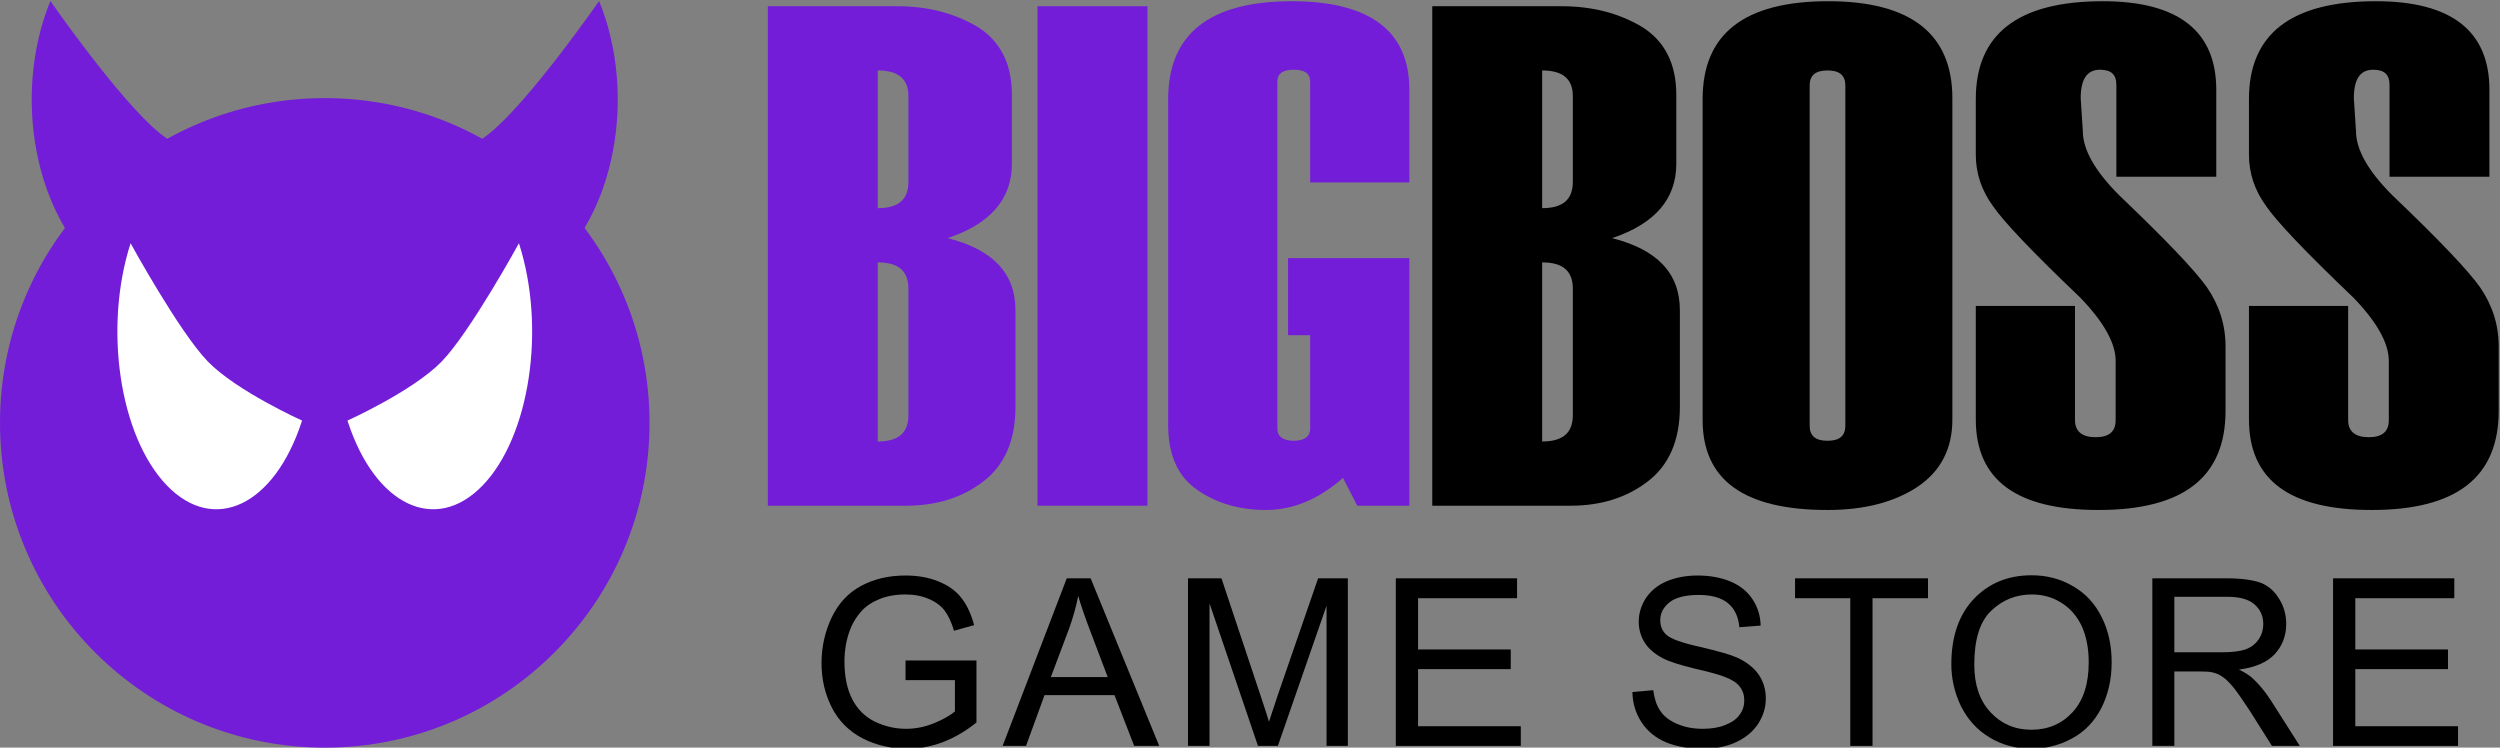 <?xml version="1.0" encoding="UTF-8" standalone="no"?>
<!DOCTYPE svg PUBLIC "-//W3C//DTD SVG 1.1//EN" "http://www.w3.org/Graphics/SVG/1.1/DTD/svg11.dtd">
<svg width="100%" height="100%" viewBox="0 0 739 221" version="1.1" xmlns="http://www.w3.org/2000/svg" xmlns:xlink="http://www.w3.org/1999/xlink" xml:space="preserve" xmlns:serif="http://www.serif.com/" style="fill-rule:evenodd;clip-rule:evenodd;stroke-linejoin:round;stroke-miterlimit:2;">
    <rect x="0" y="0" width="739" height="221" fill="#808080" stroke="none"/>
    <g transform="matrix(1,-1.11022e-16,1.11022e-16,1,-616.43,-215.551)">
        <g transform="matrix(1,0,0,1,239.43,-134.449)">
            <circle cx="473" cy="475" r="96" style="fill:rgb(115,29,216);"/>
        </g>
        <g transform="matrix(1.413,0,0,1.116,-294.244,-104.954)">
            <g transform="matrix(0.264,0.273,-0.152,0.473,514.974,-156.712)">
                <path d="M995.998,475.62C995.664,528.319 952.777,571 900,571C847.016,571 804,527.984 804,475C804,475 868.749,493 900.749,493C932.749,493 996,475 996,475L995.998,475.62Z" style="fill:rgb(115,29,216);"/>
            </g>
            <g transform="matrix(-0.264,0.273,0.152,0.473,909.886,-156.712)">
                <path d="M995.998,475.62C995.664,528.319 952.777,571 900,571C847.016,571 804,527.984 804,475C804,475 868.749,493 900.749,493C932.749,493 996,475 996,475L995.998,475.62Z" style="fill:rgb(115,29,216);"/>
            </g>
        </g>
        <g>
            <g transform="matrix(0.264,0.273,-0.152,0.473,514.974,-156.712)">
                <path d="M995.998,475.62C995.664,528.319 952.777,571 900,571C847.016,571 804,527.984 804,475C804,475 868.749,493 900.749,493C932.749,493 996,475 996,475L995.998,475.62Z" style="fill:white;"/>
            </g>
            <g transform="matrix(-0.264,0.273,0.152,0.473,909.886,-156.712)">
                <path d="M995.998,475.62C995.664,528.319 952.777,571 900,571C847.016,571 804,527.984 804,475C804,475 868.749,493 900.749,493C932.749,493 996,475 996,475L995.998,475.62Z" style="fill:white;"/>
            </g>
        </g>
    </g>
    <g transform="matrix(1,0,0,1,-40.399,-576.514)">
        <g transform="matrix(210.924,0,0,210.924,264,726)">
            <path d="M0.016,-0L0.016,-0.7L0.197,-0.7C0.241,-0.7 0.278,-0.69 0.31,-0.671C0.342,-0.651 0.358,-0.619 0.358,-0.576L0.358,-0.479C0.358,-0.43 0.328,-0.395 0.268,-0.375C0.331,-0.359 0.363,-0.326 0.363,-0.274L0.363,-0.138C0.363,-0.092 0.348,-0.057 0.318,-0.034C0.288,-0.011 0.252,-0 0.21,-0L0.016,-0ZM0.213,-0.454L0.213,-0.574C0.213,-0.598 0.199,-0.61 0.17,-0.61L0.17,-0.417C0.199,-0.417 0.213,-0.429 0.213,-0.454ZM0.213,-0.127L0.213,-0.304C0.213,-0.329 0.199,-0.341 0.17,-0.341L0.17,-0.09C0.199,-0.09 0.213,-0.102 0.213,-0.127Z" style="fill:rgb(115,29,216);fill-rule:nonzero;"/>
        </g>
        <g transform="matrix(210.924,0,0,210.924,343.92,726)">
            <rect x="0.015" y="-0.7" width="0.154" height="0.7" style="fill:rgb(115,29,216);fill-rule:nonzero;"/>
        </g>
        <g transform="matrix(210.924,0,0,210.924,382.336,726)">
            <path d="M0.354,-0L0.281,-0L0.261,-0.039C0.227,-0.009 0.191,0.006 0.153,0.006C0.117,0.006 0.084,-0.003 0.057,-0.022C0.029,-0.041 0.016,-0.072 0.016,-0.113L0.016,-0.57C0.016,-0.661 0.074,-0.707 0.189,-0.707C0.299,-0.707 0.354,-0.665 0.354,-0.583L0.354,-0.453L0.215,-0.453L0.215,-0.594C0.215,-0.606 0.207,-0.611 0.192,-0.611C0.177,-0.611 0.169,-0.606 0.169,-0.594L0.169,-0.108C0.169,-0.097 0.177,-0.091 0.192,-0.091C0.207,-0.091 0.215,-0.097 0.215,-0.108L0.215,-0.239L0.184,-0.239L0.184,-0.347L0.354,-0.347L0.354,-0Z" style="fill:rgb(115,29,216);fill-rule:nonzero;"/>
        </g>
        <g transform="matrix(210.924,0,0,210.924,460.402,726)">
            <path d="M0.016,-0L0.016,-0.7L0.197,-0.7C0.241,-0.7 0.278,-0.69 0.31,-0.671C0.342,-0.651 0.358,-0.619 0.358,-0.576L0.358,-0.479C0.358,-0.43 0.328,-0.395 0.268,-0.375C0.331,-0.359 0.363,-0.326 0.363,-0.274L0.363,-0.138C0.363,-0.092 0.348,-0.057 0.318,-0.034C0.288,-0.011 0.252,-0 0.21,-0L0.016,-0ZM0.213,-0.454L0.213,-0.574C0.213,-0.598 0.199,-0.61 0.17,-0.61L0.17,-0.417C0.199,-0.417 0.213,-0.429 0.213,-0.454ZM0.213,-0.127L0.213,-0.304C0.213,-0.329 0.199,-0.341 0.17,-0.341L0.17,-0.09C0.199,-0.09 0.213,-0.102 0.213,-0.127Z" style="fill-rule:nonzero;"/>
        </g>
        <g transform="matrix(210.924,0,0,210.924,540.322,726)">
            <path d="M0.016,-0.12L0.016,-0.57C0.016,-0.661 0.074,-0.707 0.192,-0.707C0.308,-0.707 0.366,-0.661 0.366,-0.571L0.366,-0.121C0.366,-0.08 0.35,-0.049 0.318,-0.027C0.285,-0.005 0.243,0.006 0.191,0.006C0.074,0.006 0.016,-0.036 0.016,-0.12ZM0.216,-0.112L0.216,-0.589C0.216,-0.603 0.208,-0.61 0.191,-0.61C0.174,-0.61 0.166,-0.603 0.166,-0.589L0.166,-0.112C0.166,-0.098 0.174,-0.091 0.191,-0.091C0.208,-0.091 0.216,-0.098 0.216,-0.112Z" style="fill-rule:nonzero;"/>
        </g>
        <g transform="matrix(210.924,0,0,210.924,620.86,726)">
            <path d="M0.017,-0.28L0.156,-0.28L0.156,-0.12C0.156,-0.104 0.166,-0.096 0.185,-0.096C0.204,-0.096 0.213,-0.104 0.213,-0.12L0.213,-0.203C0.213,-0.228 0.196,-0.258 0.163,-0.292C0.097,-0.355 0.056,-0.398 0.041,-0.42C0.025,-0.442 0.017,-0.466 0.017,-0.492L0.017,-0.57C0.017,-0.661 0.076,-0.707 0.195,-0.707C0.301,-0.707 0.354,-0.665 0.354,-0.583L0.354,-0.461L0.214,-0.461L0.214,-0.59C0.214,-0.604 0.207,-0.611 0.191,-0.611C0.173,-0.611 0.164,-0.598 0.164,-0.571L0.167,-0.525C0.167,-0.499 0.184,-0.469 0.218,-0.435C0.283,-0.373 0.324,-0.33 0.341,-0.306C0.358,-0.281 0.367,-0.254 0.367,-0.223L0.367,-0.133C0.367,-0.04 0.308,0.006 0.189,0.006C0.074,0.006 0.017,-0.036 0.017,-0.121L0.017,-0.28Z" style="fill-rule:nonzero;"/>
        </g>
        <g transform="matrix(210.924,0,0,210.924,701.605,726)">
            <path d="M0.017,-0.28L0.156,-0.28L0.156,-0.12C0.156,-0.104 0.166,-0.096 0.185,-0.096C0.204,-0.096 0.213,-0.104 0.213,-0.12L0.213,-0.203C0.213,-0.228 0.196,-0.258 0.163,-0.292C0.097,-0.355 0.056,-0.398 0.041,-0.42C0.025,-0.442 0.017,-0.466 0.017,-0.492L0.017,-0.57C0.017,-0.661 0.076,-0.707 0.195,-0.707C0.301,-0.707 0.354,-0.665 0.354,-0.583L0.354,-0.461L0.214,-0.461L0.214,-0.59C0.214,-0.604 0.207,-0.611 0.191,-0.611C0.173,-0.611 0.164,-0.598 0.164,-0.571L0.167,-0.525C0.167,-0.499 0.184,-0.469 0.218,-0.435C0.283,-0.373 0.324,-0.33 0.341,-0.306C0.358,-0.281 0.367,-0.254 0.367,-0.223L0.367,-0.133C0.367,-0.04 0.308,0.006 0.189,0.006C0.074,0.006 0.017,-0.036 0.017,-0.121L0.017,-0.28Z" style="fill-rule:nonzero;"/>
        </g>
    </g>
    <g transform="matrix(0.328,0,0,0.328,150.854,-17.643)">
        <g transform="matrix(210.924,0,0,210.924,269.273,726)">
            <path d="M0.412,-0.281L0.412,-0.365L0.715,-0.365L0.715,-0.1C0.669,-0.063 0.621,-0.035 0.571,-0.016C0.522,0.003 0.471,0.012 0.419,0.012C0.349,0.012 0.285,-0.003 0.227,-0.033C0.17,-0.063 0.126,-0.107 0.097,-0.164C0.068,-0.221 0.053,-0.284 0.053,-0.354C0.053,-0.424 0.068,-0.489 0.097,-0.55C0.126,-0.61 0.168,-0.655 0.223,-0.684C0.277,-0.713 0.34,-0.728 0.412,-0.728C0.463,-0.728 0.51,-0.72 0.552,-0.703C0.594,-0.686 0.627,-0.663 0.65,-0.633C0.674,-0.603 0.692,-0.564 0.705,-0.516L0.619,-0.492C0.608,-0.529 0.595,-0.557 0.579,-0.578C0.563,-0.599 0.54,-0.616 0.511,-0.628C0.481,-0.641 0.448,-0.647 0.412,-0.647C0.369,-0.647 0.331,-0.64 0.3,-0.627C0.268,-0.614 0.243,-0.597 0.223,-0.575C0.204,-0.554 0.189,-0.53 0.178,-0.504C0.16,-0.46 0.151,-0.412 0.151,-0.36C0.151,-0.297 0.162,-0.243 0.184,-0.2C0.206,-0.157 0.238,-0.125 0.28,-0.104C0.322,-0.084 0.366,-0.073 0.414,-0.073C0.455,-0.073 0.495,-0.081 0.534,-0.097C0.573,-0.113 0.602,-0.13 0.623,-0.147L0.623,-0.281L0.412,-0.281Z" style="fill-rule:nonzero;"/>
        </g>
        <g transform="matrix(210.924,0,0,210.924,443.882,726)">
            <path d="M-0.001,-0L0.273,-0.716L0.375,-0.716L0.668,-0L0.561,-0L0.477,-0.217L0.178,-0.217L0.099,-0L-0.001,-0ZM0.205,-0.294L0.448,-0.294L0.373,-0.492C0.35,-0.552 0.333,-0.602 0.322,-0.641C0.313,-0.595 0.3,-0.549 0.284,-0.504L0.205,-0.294Z" style="fill-rule:nonzero;"/>
        </g>
        <g transform="matrix(210.924,0,0,210.924,595.113,726)">
            <path d="M0.074,-0L0.074,-0.716L0.217,-0.716L0.386,-0.209C0.402,-0.162 0.413,-0.126 0.42,-0.103C0.429,-0.129 0.441,-0.167 0.458,-0.218L0.63,-0.716L0.757,-0.716L0.757,-0L0.666,-0L0.666,-0.599L0.458,-0L0.373,-0L0.166,-0.609L0.166,-0L0.074,-0Z" style="fill-rule:nonzero;"/>
        </g>
        <g transform="matrix(210.924,0,0,210.924,781.36,726)">
            <path d="M0.079,-0L0.079,-0.716L0.597,-0.716L0.597,-0.631L0.174,-0.631L0.174,-0.412L0.57,-0.412L0.57,-0.328L0.174,-0.328L0.174,-0.084L0.613,-0.084L0.613,-0L0.079,-0Z" style="fill-rule:nonzero;"/>
        </g>
        <g transform="matrix(210.924,0,0,210.924,1001.74,726)">
            <path d="M0.045,-0.23L0.134,-0.238C0.139,-0.202 0.148,-0.173 0.164,-0.15C0.179,-0.127 0.203,-0.108 0.236,-0.094C0.268,-0.08 0.305,-0.073 0.346,-0.073C0.382,-0.073 0.414,-0.078 0.441,-0.089C0.469,-0.1 0.49,-0.114 0.503,-0.133C0.517,-0.152 0.523,-0.172 0.523,-0.194C0.523,-0.217 0.517,-0.236 0.504,-0.253C0.491,-0.27 0.469,-0.284 0.439,-0.295C0.42,-0.303 0.378,-0.315 0.312,-0.33C0.246,-0.346 0.2,-0.361 0.174,-0.375C0.14,-0.393 0.114,-0.415 0.097,-0.442C0.081,-0.468 0.072,-0.498 0.072,-0.531C0.072,-0.567 0.083,-0.601 0.103,-0.632C0.124,-0.663 0.153,-0.687 0.193,-0.704C0.232,-0.72 0.276,-0.728 0.324,-0.728C0.377,-0.728 0.424,-0.719 0.465,-0.702C0.505,-0.685 0.536,-0.66 0.558,-0.627C0.58,-0.594 0.592,-0.556 0.593,-0.514L0.502,-0.507C0.498,-0.553 0.481,-0.587 0.453,-0.61C0.425,-0.633 0.383,-0.645 0.328,-0.645C0.271,-0.645 0.229,-0.634 0.203,-0.613C0.177,-0.592 0.164,-0.567 0.164,-0.537C0.164,-0.511 0.173,-0.49 0.191,-0.474C0.21,-0.457 0.257,-0.44 0.334,-0.423C0.411,-0.405 0.464,-0.39 0.493,-0.377C0.534,-0.358 0.565,-0.333 0.585,-0.304C0.605,-0.274 0.615,-0.241 0.615,-0.202C0.615,-0.164 0.604,-0.128 0.582,-0.094C0.56,-0.061 0.529,-0.035 0.488,-0.016C0.447,0.003 0.401,0.012 0.35,0.012C0.285,0.012 0.231,0.003 0.187,-0.016C0.143,-0.035 0.109,-0.063 0.084,-0.101C0.059,-0.139 0.046,-0.182 0.045,-0.23Z" style="fill-rule:nonzero;"/>
        </g>
        <g transform="matrix(210.924,0,0,210.924,1152.97,726)">
            <path d="M0.259,-0L0.259,-0.631L0.023,-0.631L0.023,-0.716L0.591,-0.716L0.591,-0.631L0.354,-0.631L0.354,-0L0.259,-0Z" style="fill-rule:nonzero;"/>
        </g>
        <g transform="matrix(210.924,0,0,210.924,1288.54,726)">
            <path d="M0.048,-0.349C0.048,-0.467 0.08,-0.56 0.144,-0.628C0.208,-0.695 0.29,-0.729 0.391,-0.729C0.457,-0.729 0.517,-0.713 0.57,-0.681C0.623,-0.65 0.663,-0.606 0.691,-0.549C0.719,-0.493 0.733,-0.429 0.733,-0.357C0.733,-0.284 0.718,-0.219 0.689,-0.162C0.66,-0.105 0.618,-0.061 0.564,-0.032C0.511,-0.003 0.453,0.012 0.391,0.012C0.323,0.012 0.263,-0.004 0.21,-0.037C0.157,-0.069 0.117,-0.114 0.089,-0.17C0.062,-0.226 0.048,-0.286 0.048,-0.349ZM0.146,-0.347C0.146,-0.261 0.169,-0.193 0.216,-0.143C0.262,-0.094 0.32,-0.069 0.39,-0.069C0.461,-0.069 0.52,-0.094 0.566,-0.144C0.612,-0.194 0.635,-0.265 0.635,-0.357C0.635,-0.416 0.625,-0.467 0.606,-0.51C0.586,-0.553 0.557,-0.587 0.519,-0.611C0.481,-0.635 0.439,-0.647 0.392,-0.647C0.325,-0.647 0.267,-0.624 0.219,-0.578C0.17,-0.532 0.146,-0.455 0.146,-0.347Z" style="fill-rule:nonzero;"/>
        </g>
        <g transform="matrix(210.924,0,0,210.924,1463.15,726)">
            <path d="M0.079,-0L0.079,-0.716L0.396,-0.716C0.46,-0.716 0.508,-0.709 0.542,-0.697C0.575,-0.684 0.601,-0.661 0.621,-0.628C0.641,-0.596 0.651,-0.56 0.651,-0.521C0.651,-0.47 0.634,-0.427 0.602,-0.392C0.569,-0.357 0.518,-0.335 0.449,-0.326C0.474,-0.314 0.493,-0.302 0.506,-0.29C0.534,-0.265 0.56,-0.233 0.585,-0.195L0.709,-0L0.59,-0L0.496,-0.149C0.468,-0.192 0.445,-0.225 0.427,-0.248C0.409,-0.27 0.393,-0.286 0.379,-0.295C0.365,-0.305 0.351,-0.311 0.336,-0.314C0.325,-0.317 0.308,-0.318 0.283,-0.318L0.173,-0.318L0.173,-0L0.079,-0ZM0.173,-0.4L0.377,-0.4C0.42,-0.4 0.454,-0.404 0.479,-0.413C0.503,-0.422 0.521,-0.437 0.534,-0.456C0.547,-0.476 0.553,-0.497 0.553,-0.521C0.553,-0.554 0.541,-0.582 0.516,-0.604C0.492,-0.626 0.453,-0.637 0.4,-0.637L0.173,-0.637L0.173,-0.4Z" style="fill-rule:nonzero;"/>
        </g>
        <g transform="matrix(210.924,0,0,210.924,1626.02,726)">
            <path d="M0.079,-0L0.079,-0.716L0.597,-0.716L0.597,-0.631L0.174,-0.631L0.174,-0.412L0.57,-0.412L0.57,-0.328L0.174,-0.328L0.174,-0.084L0.613,-0.084L0.613,-0L0.079,-0Z" style="fill-rule:nonzero;"/>
        </g>
    </g>
</svg>
